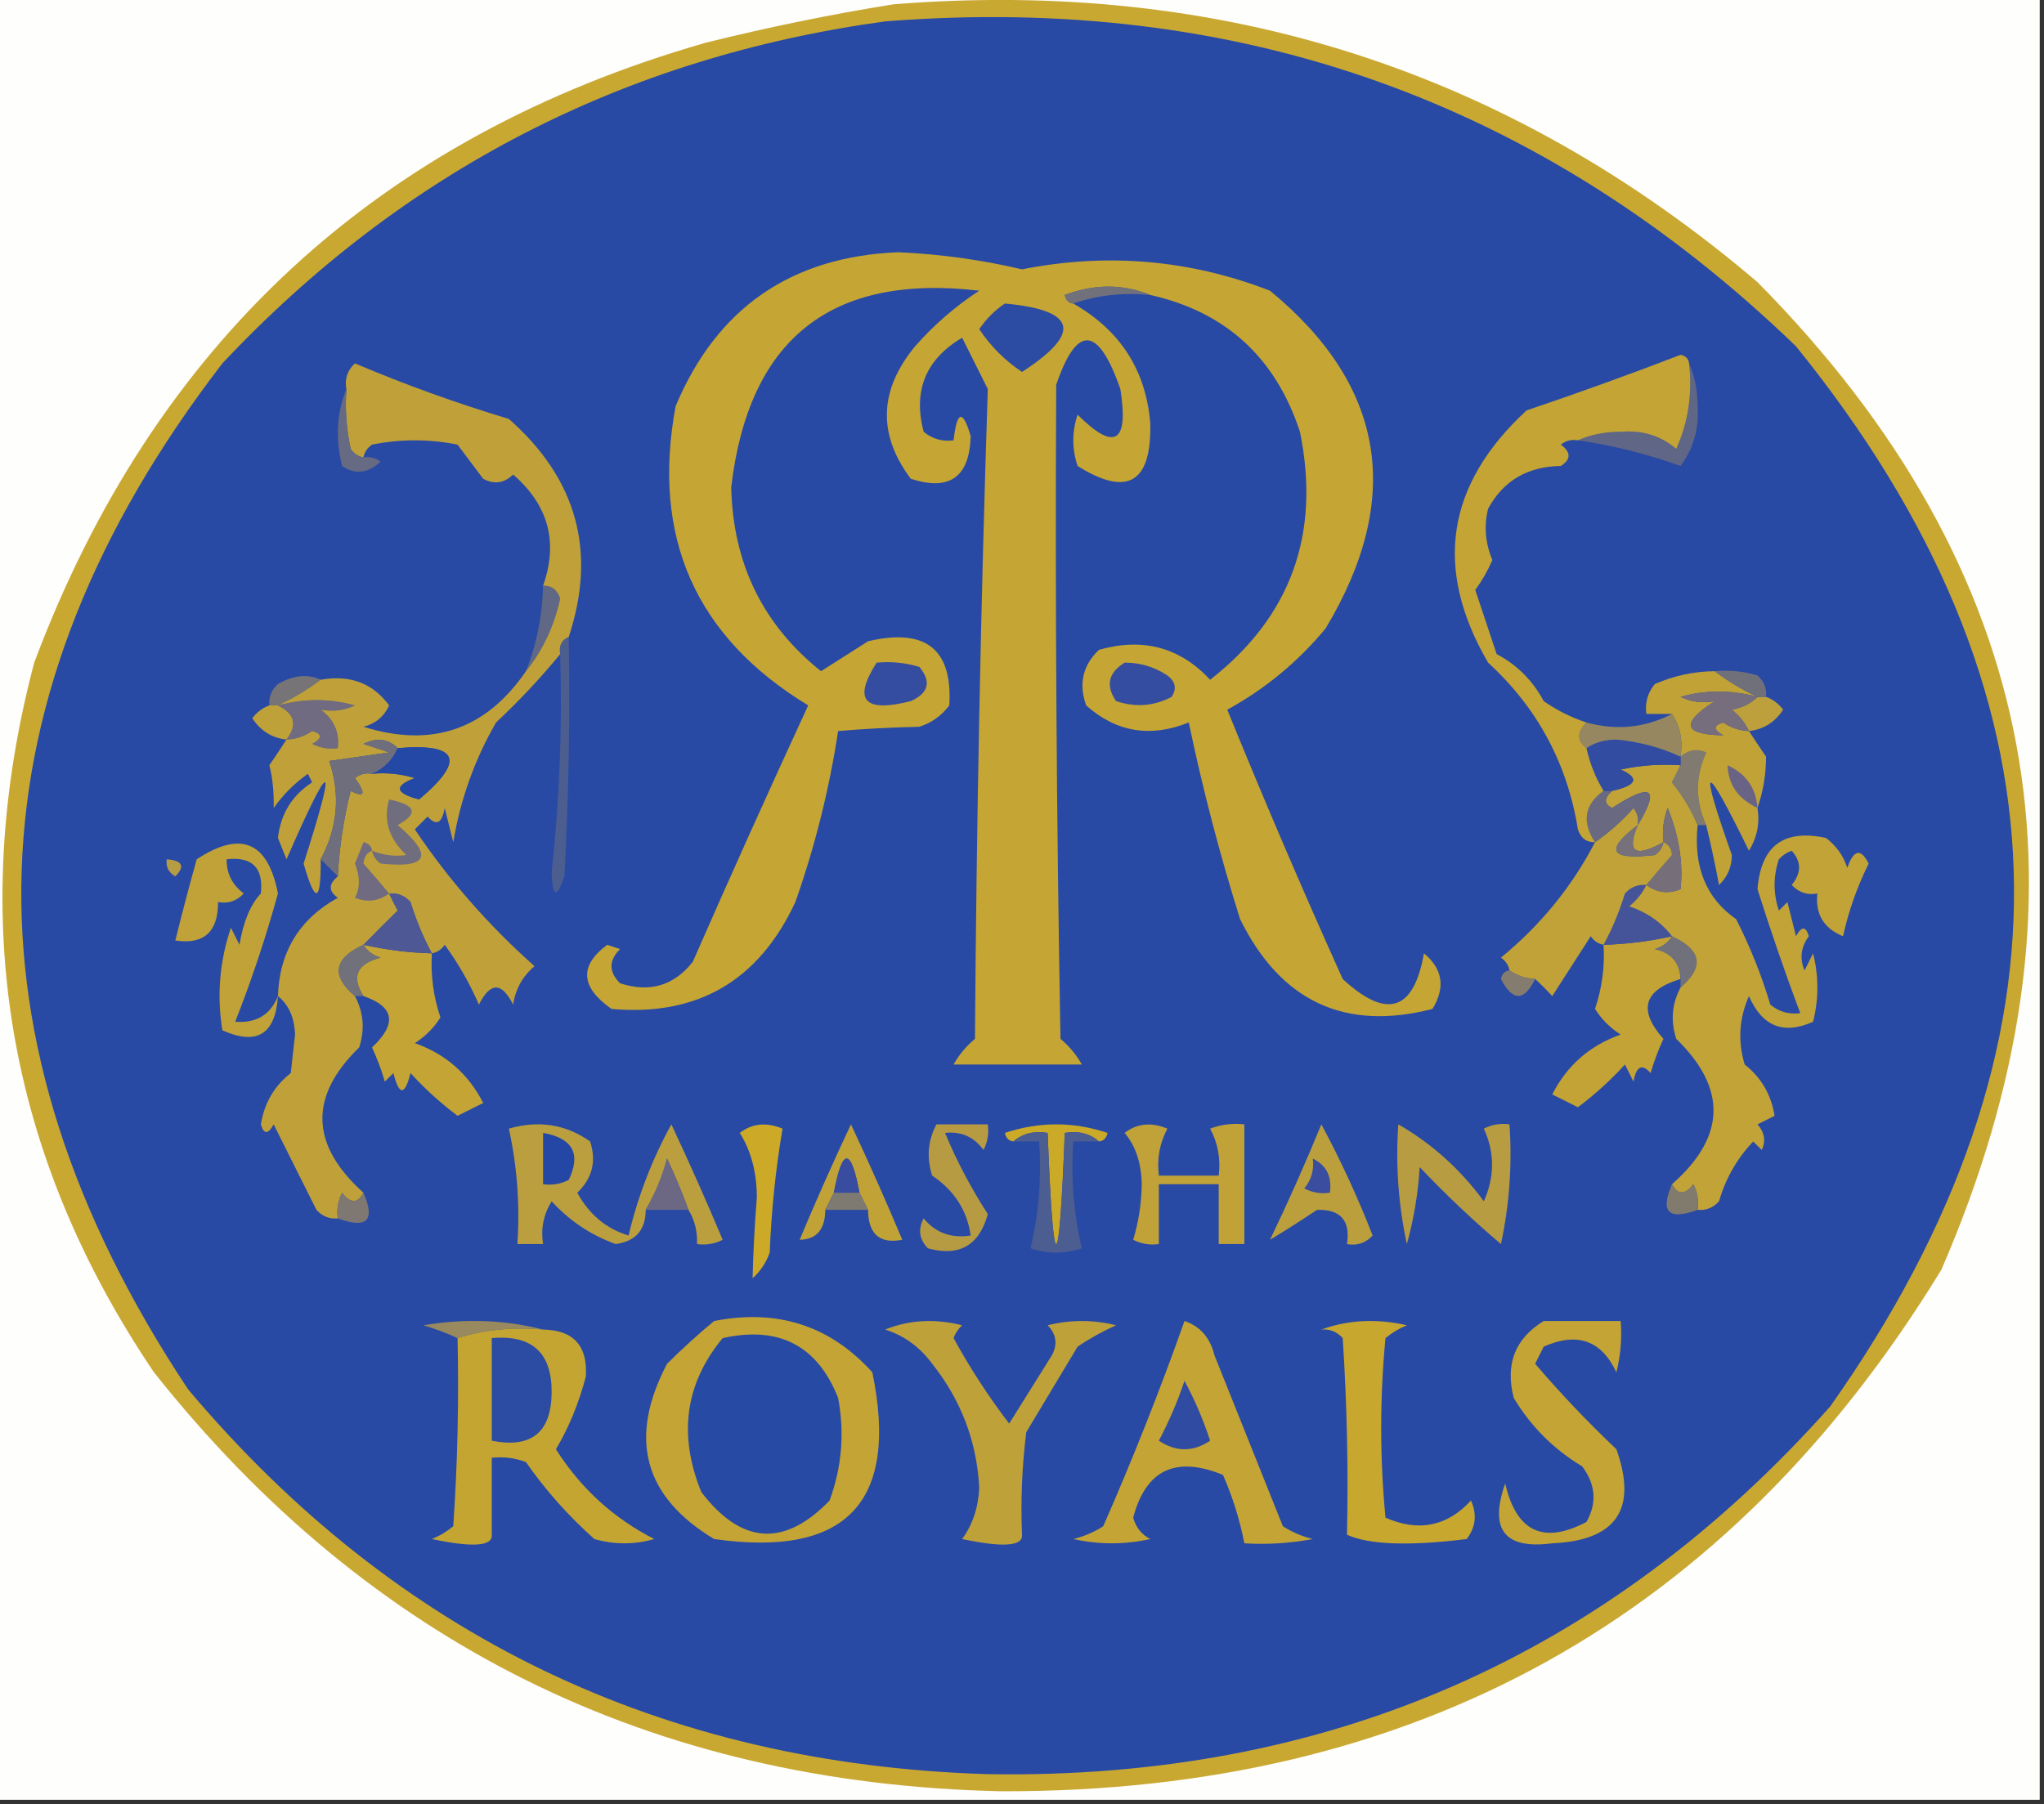 <?xml version="1.0" encoding="UTF-8"?>
<!DOCTYPE svg PUBLIC "-//W3C//DTD SVG 1.1//EN" "http://www.w3.org/Graphics/SVG/1.1/DTD/svg11.dtd">
<svg xmlns="http://www.w3.org/2000/svg" version="1.1" width="239px" height="211px" style="shape-rendering:geometricPrecision; text-rendering:geometricPrecision; image-rendering:optimizeQuality; fill-rule:evenodd; clip-rule:evenodd" xmlns:xlink="http://www.w3.org/1999/xlink">
<rect width="100%" height="100%" fill="#333333" stroke="none"/>
<g><path style="opacity:1" fill="#fefefd" d="M -0.5,-0.5 C 79.167,-0.5 158.833,-0.5 238.5,-0.5C 238.5,69.833 238.5,140.167 238.5,210.5C 158.833,210.5 79.167,210.5 -0.5,210.5C -0.5,140.167 -0.5,69.833 -0.5,-0.5 Z"/></g>
<g><path style="opacity:1" fill="#c9a832" d="M 104.5,0.5 C 142.817,-2.559 176.484,8.274 205.5,33C 238.678,66.557 245.844,105.057 227,148.5C 202.071,189.312 165.404,209.645 117,209.5C 76.18,208.589 43.18,192.256 18,160.5C 0.786,135.015 -3.88,107.348 4,77.5C 17.987,40.181 44.154,16.014 82.5,5C 89.905,3.16 97.239,1.66 104.5,0.5 Z"/></g>
<g><path style="opacity:1" fill="#284aa4" d="M 103.5,2.5 C 144.876,-0.767 180.376,11.899 210,40.5C 242.608,80.782 243.941,122.116 214,164.5C 187.927,193.819 155.093,208.153 115.5,207.5C 77.457,206.342 46.29,191.342 22,162.5C -5.284,121.44 -3.951,81.44 26,42.5C 47.124,20.021 72.958,6.688 103.5,2.5 Z"/></g>
<g><path style="opacity:1" fill="#c4a434" d="M 42.5,110.5 C 45.127,111.092 47.794,111.425 50.5,111.5C 50.344,114.066 50.678,116.566 51.5,119C 50.728,120.221 49.728,121.221 48.5,122C 52.106,123.274 54.773,125.607 56.5,129C 55.5,129.5 54.5,130 53.5,130.5C 51.491,128.99 49.658,127.323 48,125.5C 47.333,128.167 46.667,128.167 46,125.5C 45.667,125.833 45.333,126.167 45,126.5C 44.598,125.128 44.098,123.795 43.5,122.5C 46.455,119.736 46.121,117.736 42.5,116.5C 41.048,114.226 41.715,112.726 44.5,112C 43.584,111.722 42.917,111.222 42.5,110.5 Z"/></g>
<g><path style="opacity:1" fill="#c3a335" d="M 195.5,109.5 C 195.082,110.222 194.416,110.722 193.5,111C 195.426,111.422 196.426,112.589 196.5,114.5C 192.176,115.804 191.51,118.137 194.5,121.5C 193.902,122.795 193.402,124.128 193,125.5C 191.984,124.366 191.317,124.699 191,126.5C 190.667,125.833 190.333,125.167 190,124.5C 188.342,126.323 186.509,127.99 184.5,129.5C 183.5,129 182.5,128.5 181.5,128C 183.227,124.607 185.894,122.274 189.5,121C 188.272,120.221 187.272,119.221 186.5,118C 187.322,115.566 187.656,113.066 187.5,110.5C 190.206,110.425 192.873,110.092 195.5,109.5 Z"/></g>
<g><path style="opacity:1" fill="#70717a" d="M 195.5,109.5 C 198.982,111.095 199.315,113.095 196.5,115.5C 196.5,115.167 196.5,114.833 196.5,114.5C 196.426,112.589 195.426,111.422 193.5,111C 194.416,110.722 195.082,110.222 195.5,109.5 Z"/></g>
<g><path style="opacity:1" fill="#455499" d="M 192.5,103.5 C 192.047,104.458 191.381,105.292 190.5,106C 192.584,106.697 194.251,107.864 195.5,109.5C 192.873,110.092 190.206,110.425 187.5,110.5C 188.511,108.628 189.345,106.628 190,104.5C 190.671,103.748 191.504,103.414 192.5,103.5 Z"/></g>
<g><path style="opacity:1" fill="#c0a238" d="M 32.5,116.5 C 32.2,120.976 30.033,122.31 26,120.5C 25.342,116.428 25.675,112.428 27,108.5C 27.333,109.167 27.667,109.833 28,110.5C 28.457,107.78 29.291,105.78 30.5,104.5C 30.821,101.488 29.488,100.155 26.5,100.5C 26.48,102.143 27.147,103.476 28.5,104.5C 27.675,105.386 26.675,105.719 25.5,105.5C 25.505,109 23.838,110.5 20.5,110C 21.278,106.853 22.111,103.687 23,100.5C 28.156,97.098 31.323,98.432 32.5,104.5C 31.074,109.661 29.408,114.661 27.5,119.5C 29.959,119.69 31.625,118.69 32.5,116.5 Z"/></g>
<g><path style="opacity:1" fill="#c2a337" d="M 196.5,89.5 C 196.196,90.15 195.863,90.817 195.5,91.5C 196.793,93.103 197.793,94.769 198.5,96.5C 197.999,101.403 199.499,105.069 203,107.5C 204.637,110.717 205.97,114.05 207,117.5C 208.011,118.337 209.178,118.67 210.5,118.5C 208.726,113.767 207.059,108.934 205.5,104C 205.894,98.937 208.561,96.937 213.5,98C 214.701,98.903 215.535,100.069 216,101.5C 216.743,99.355 217.576,99.189 218.5,101C 217.158,103.694 216.158,106.527 215.5,109.5C 213.244,108.579 212.244,106.912 212.5,104.5C 211.325,104.719 210.325,104.386 209.5,103.5C 210.645,102.109 210.645,100.776 209.5,99.5C 208.914,99.709 208.414,100.043 208,100.5C 207.333,102.5 207.333,104.5 208,106.5C 208.333,106.167 208.667,105.833 209,105.5C 209.333,106.833 209.667,108.167 210,109.5C 210.654,108.304 211.154,108.304 211.5,109.5C 210.572,110.768 210.405,112.101 211,113.5C 211.333,112.833 211.667,112.167 212,111.5C 212.667,114.167 212.667,116.833 212,119.5C 208.549,121.053 206.049,120.053 204.5,116.5C 203.348,119.106 203.182,121.773 204,124.5C 205.924,126.009 207.091,128.009 207.5,130.5C 206.833,130.833 206.167,131.167 205.5,131.5C 206.326,132.451 206.492,133.451 206,134.5C 205.667,134.167 205.333,133.833 205,133.5C 203.111,135.483 201.778,137.816 201,140.5C 200.329,141.252 199.496,141.586 198.5,141.5C 198.649,140.448 198.483,139.448 198,138.5C 197.023,139.774 196.189,139.774 195.5,138.5C 201.804,132.973 201.971,127.306 196,121.5C 195.322,119.402 195.489,117.402 196.5,115.5C 199.315,113.095 198.982,111.095 195.5,109.5C 194.251,107.864 192.584,106.697 190.5,106C 191.381,105.292 192.047,104.458 192.5,103.5C 193.738,104.412 195.072,104.579 196.5,104C 196.83,100.934 196.33,97.767 195,94.5C 194.51,95.793 194.343,97.127 194.5,98.5C 191.163,100.354 190.163,99.687 191.5,96.5C 194.135,92.15 193.135,91.483 188.5,94.5C 187.537,94.03 187.537,93.364 188.5,92.5C 191.408,91.841 191.742,91.007 189.5,90C 191.81,89.503 194.143,89.337 196.5,89.5 Z"/></g>
<g><path style="opacity:1" fill="#766f7a" d="M 192.5,103.5 C 193.456,102.341 194.456,101.174 195.5,100C 195.43,99.235 195.097,98.735 194.5,98.5C 194.343,97.127 194.51,95.793 195,94.5C 196.33,97.767 196.83,100.934 196.5,104C 195.072,104.579 193.738,104.412 192.5,103.5 Z"/></g>
<g><path style="opacity:1" fill="#b69c42" d="M 19.5,100.5 C 21.337,100.639 21.67,101.306 20.5,102.5C 19.703,102.043 19.369,101.376 19.5,100.5 Z"/></g>
<g><path style="opacity:1" fill="#c0a239" d="M 191.5,96.5 C 187.582,99.458 188.249,100.625 193.5,100C 194.056,99.617 194.389,99.117 194.5,98.5C 195.097,98.735 195.43,99.235 195.5,100C 194.456,101.174 193.456,102.341 192.5,103.5C 191.504,103.414 190.671,103.748 190,104.5C 189.345,106.628 188.511,108.628 187.5,110.5C 186.883,110.389 186.383,110.056 186,109.5C 184.5,111.833 183,114.167 181.5,116.5C 180.818,115.757 180.151,115.091 179.5,114.5C 178.391,114.443 177.391,114.11 176.5,113.5C 176.389,112.883 176.056,112.383 175.5,112C 180.137,108.206 183.803,103.706 186.5,98.5C 188.129,97.375 189.629,96.041 191,94.5C 191.464,95.094 191.631,95.761 191.5,96.5 Z"/></g>
<g><path style="opacity:1" fill="#76717b" d="M 191.5,96.5 C 190.163,99.687 191.163,100.354 194.5,98.5C 194.389,99.117 194.056,99.617 193.5,100C 188.249,100.625 187.582,99.458 191.5,96.5 Z"/></g>
<g><path style="opacity:1" fill="#696a82" d="M 187.5,92.5 C 187.833,92.5 188.167,92.5 188.5,92.5C 187.537,93.364 187.537,94.03 188.5,94.5C 193.135,91.483 194.135,92.15 191.5,96.5C 191.631,95.761 191.464,95.094 191,94.5C 189.629,96.041 188.129,97.375 186.5,98.5C 184.938,96.099 185.271,94.099 187.5,92.5 Z"/></g>
<g><path style="opacity:1" fill="#807a70" d="M 199.5,96.5 C 199.167,96.5 198.833,96.5 198.5,96.5C 197.793,94.769 196.793,93.103 195.5,91.5C 195.863,90.817 196.196,90.15 196.5,89.5C 196.5,89.167 196.5,88.833 196.5,88.5C 197.423,87.697 198.423,87.53 199.5,88C 198.214,90.832 198.214,93.665 199.5,96.5 Z"/></g>
<g><path style="opacity:1" fill="#4c5d90" d="M 66.5,74.5 C 66.666,83.839 66.5,93.173 66,102.5C 65.094,105.121 64.594,104.954 64.5,102C 65.426,93.531 65.76,85.031 65.5,76.5C 65.328,75.508 65.662,74.842 66.5,74.5 Z"/></g>
<g><path style="opacity:1" fill="#c1a237" d="M 200.5,78.5 C 202.072,79.687 203.739,80.687 205.5,81.5C 202.446,80.679 199.446,80.679 196.5,81.5C 197.716,82.096 199.049,82.263 200.5,82C 196.47,84.596 196.804,85.929 201.5,86C 200.304,85.346 200.304,84.846 201.5,84.5C 202.417,85.127 203.417,85.461 204.5,85.5C 205.141,86.482 205.807,87.482 206.5,88.5C 206.502,90.537 206.168,92.537 205.5,94.5C 205.785,96.288 205.452,97.955 204.5,99.5C 199.227,88.712 198.561,88.879 202.5,100C 202.491,101.404 201.991,102.57 201,103.5C 200.56,101.134 200.06,98.801 199.5,96.5C 198.214,93.665 198.214,90.832 199.5,88C 198.423,87.53 197.423,87.697 196.5,88.5C 196.784,86.585 196.451,84.919 195.5,83.5C 194.5,83.5 193.5,83.5 192.5,83.5C 192.33,82.178 192.663,81.011 193.5,80C 195.74,79.023 198.073,78.523 200.5,78.5 Z"/></g>
<g><path style="opacity:1" fill="#696485" d="M 205.5,94.5 C 203.243,93.438 202.077,91.772 202,89.5C 204.172,90.509 205.338,92.176 205.5,94.5 Z"/></g>
<g><path style="opacity:1" fill="#314ca1" d="M 196.5,88.5 C 196.5,88.833 196.5,89.167 196.5,89.5C 194.143,89.337 191.81,89.503 189.5,90C 191.742,91.007 191.408,91.841 188.5,92.5C 188.167,92.5 187.833,92.5 187.5,92.5C 186.559,90.951 185.893,89.284 185.5,87.5C 186.449,86.848 187.615,86.514 189,86.5C 191.635,86.739 194.135,87.406 196.5,88.5 Z"/></g>
<g><path style="opacity:1" fill="#968761" d="M 195.5,83.5 C 196.451,84.919 196.784,86.585 196.5,88.5C 194.135,87.406 191.635,86.739 189,86.5C 187.615,86.514 186.449,86.848 185.5,87.5C 184.375,86.652 184.375,85.652 185.5,84.5C 189.004,85.462 192.337,85.129 195.5,83.5 Z"/></g>
<g><path style="opacity:1" fill="#bfa13a" d="M 31.5,82.5 C 31.833,82.5 32.167,82.5 32.5,82.5C 34.493,83.472 34.826,84.805 33.5,86.5C 31.804,86.315 30.471,85.481 29.5,84C 30.044,83.283 30.711,82.783 31.5,82.5 Z"/></g>
<g><path style="opacity:1" fill="#bda03c" d="M 205.5,81.5 C 205.833,81.5 206.167,81.5 206.5,81.5C 207.289,81.783 207.956,82.283 208.5,83C 207.529,84.481 206.196,85.315 204.5,85.5C 204.047,84.542 203.381,83.708 202.5,83C 203.737,82.768 204.737,82.268 205.5,81.5 Z"/></g>
<g><path style="opacity:1" fill="#766e7c" d="M 205.5,81.5 C 204.737,82.268 203.737,82.768 202.5,83C 203.381,83.708 204.047,84.542 204.5,85.5C 203.417,85.461 202.417,85.127 201.5,84.5C 200.304,84.846 200.304,85.346 201.5,86C 196.804,85.929 196.47,84.596 200.5,82C 199.049,82.263 197.716,82.096 196.5,81.5C 199.446,80.679 202.446,80.679 205.5,81.5 Z"/></g>
<g><path style="opacity:1" fill="#706b80" d="M 33.5,86.5 C 34.826,84.805 34.493,83.472 32.5,82.5C 35.553,81.679 38.553,81.679 41.5,82.5C 40.284,83.096 38.951,83.263 37.5,83C 39.037,84.11 39.703,85.61 39.5,87.5C 38.448,87.65 37.448,87.483 36.5,87C 37.696,86.346 37.696,85.846 36.5,85.5C 35.583,86.127 34.583,86.461 33.5,86.5 Z"/></g>
<g><path style="opacity:1" fill="#767477" d="M 37.5,79.5 C 35.928,80.687 34.261,81.687 32.5,82.5C 32.167,82.5 31.833,82.5 31.5,82.5C 31.414,81.504 31.748,80.671 32.5,80C 34.299,78.964 35.966,78.797 37.5,79.5 Z"/></g>
<g><path style="opacity:1" fill="#70707b" d="M 200.5,78.5 C 202.199,78.34 203.866,78.507 205.5,79C 206.252,79.671 206.586,80.504 206.5,81.5C 206.167,81.5 205.833,81.5 205.5,81.5C 203.739,80.687 202.072,79.687 200.5,78.5 Z"/></g>
<g><path style="opacity:1" fill="#606885" d="M 63.5,68.5 C 64.497,68.47 65.164,68.97 65.5,70C 64.801,73.227 63.468,76.061 61.5,78.5C 62.758,75.306 63.424,71.973 63.5,68.5 Z"/></g>
<g><path style="opacity:1" fill="#c0a139" d="M 66.5,74.5 C 65.662,74.842 65.328,75.508 65.5,76.5C 63.233,79.271 60.733,81.938 58,84.5C 55.494,88.844 53.828,93.511 53,98.5C 52.667,97.167 52.333,95.833 52,94.5C 51.683,96.301 51.016,96.634 50,95.5C 49.5,96 49,96.5 48.5,97C 52.46,102.895 57.126,108.228 62.5,113C 61.107,114.171 60.273,115.671 60,117.5C 58.667,114.833 57.333,114.833 56,117.5C 54.92,115.004 53.586,112.67 52,110.5C 51.617,111.056 51.117,111.389 50.5,111.5C 49.489,109.628 48.655,107.628 48,105.5C 47.329,104.748 46.496,104.414 45.5,104.5C 45.804,105.15 46.137,105.817 46.5,106.5C 45.133,107.84 43.8,109.173 42.5,110.5C 39.018,112.095 38.685,114.095 41.5,116.5C 42.511,118.402 42.678,120.402 42,122.5C 36.1,128.232 36.267,133.898 42.5,139.5C 41.811,140.774 40.977,140.774 40,139.5C 39.517,140.448 39.35,141.448 39.5,142.5C 38.504,142.586 37.671,142.252 37,141.5C 35.333,138.167 33.667,134.833 32,131.5C 31.346,132.696 30.846,132.696 30.5,131.5C 30.909,129.009 32.076,127.009 34,125.5C 34.167,124 34.333,122.5 34.5,121C 34.431,119.014 33.765,117.514 32.5,116.5C 32.668,111.327 35.002,107.494 39.5,105C 38.402,104.23 38.402,103.397 39.5,102.5C 39.674,99.126 40.174,95.793 41,92.5C 42.666,93.34 42.833,92.84 41.5,91C 42.094,90.536 42.761,90.369 43.5,90.5C 45.199,90.34 46.866,90.507 48.5,91C 46.034,91.93 46.201,92.763 49,93.5C 54.465,88.897 53.632,86.897 46.5,87.5C 45.399,86.402 44.066,86.235 42.5,87C 43.5,87.333 44.5,87.667 45.5,88C 43.167,88.333 40.833,88.667 38.5,89C 39.819,92.946 39.486,96.779 37.5,100.5C 37.534,105.6 36.868,105.766 35.5,101C 39.492,88.498 38.825,88.331 33.5,100.5C 33.167,99.667 32.833,98.833 32.5,98C 32.817,95.188 34.151,93.021 36.5,91.5C 36.333,91.167 36.167,90.833 36,90.5C 34.43,91.614 33.097,92.947 32,94.5C 32.046,92.687 31.88,91.021 31.5,89.5C 32.193,88.482 32.859,87.482 33.5,86.5C 34.583,86.461 35.583,86.127 36.5,85.5C 37.696,85.846 37.696,86.346 36.5,87C 37.448,87.483 38.448,87.65 39.5,87.5C 39.703,85.61 39.037,84.11 37.5,83C 38.951,83.263 40.284,83.096 41.5,82.5C 38.553,81.679 35.553,81.679 32.5,82.5C 34.261,81.687 35.928,80.687 37.5,79.5C 40.916,78.894 43.582,79.894 45.5,82.5C 44.91,83.799 43.91,84.632 42.5,85C 50.486,87.508 56.82,85.341 61.5,78.5C 63.468,76.061 64.801,73.227 65.5,70C 65.164,68.97 64.497,68.47 63.5,68.5C 65.3,63.417 64.134,59.084 60,55.5C 58.95,56.517 57.784,56.684 56.5,56C 55.364,54.47 54.364,53.137 53.5,52C 50.167,51.333 46.833,51.333 43.5,52C 42.944,52.383 42.611,52.883 42.5,53.5C 41.883,53.389 41.383,53.056 41,52.5C 40.503,50.19 40.337,47.857 40.5,45.5C 40.281,44.325 40.614,43.325 41.5,42.5C 47.328,44.974 53.328,47.141 59.5,49C 67.466,56.017 69.8,64.517 66.5,74.5 Z"/></g>
<g><path style="opacity:1" fill="#71717b" d="M 42.5,110.5 C 42.917,111.222 43.584,111.722 44.5,112C 41.715,112.726 41.048,114.226 42.5,116.5C 42.167,116.5 41.833,116.5 41.5,116.5C 38.685,114.095 39.018,112.095 42.5,110.5 Z"/></g>
<g><path style="opacity:1" fill="#4e5895" d="M 45.5,104.5 C 46.496,104.414 47.329,104.748 48,105.5C 48.655,107.628 49.489,109.628 50.5,111.5C 47.794,111.425 45.127,111.092 42.5,110.5C 43.8,109.173 45.133,107.84 46.5,106.5C 46.137,105.817 45.804,105.15 45.5,104.5 Z"/></g>
<g><path style="opacity:1" fill="#706b80" d="M 43.5,99.5 C 42.903,99.735 42.57,100.235 42.5,101C 43.544,102.174 44.544,103.341 45.5,104.5C 44.262,105.412 42.928,105.579 41.5,105C 42.114,103.87 42.114,102.537 41.5,101C 41.833,100.167 42.167,99.333 42.5,98.5C 43.107,98.624 43.44,98.957 43.5,99.5 Z"/></g>
<g><path style="opacity:1" fill="#706e7e" d="M 43.5,99.5 C 44.847,100.028 46.181,100.195 47.5,100C 45.459,98.059 44.792,95.892 45.5,93.5C 48.648,94.14 48.981,95.14 46.5,96.5C 50.745,100.095 50.078,101.595 44.5,101C 43.944,100.617 43.611,100.117 43.5,99.5 Z"/></g>
<g><path style="opacity:1" fill="#6e6e7d" d="M 46.5,87.5 C 45.9,88.9 44.9,89.9 43.5,90.5C 42.761,90.369 42.094,90.536 41.5,91C 42.833,92.84 42.666,93.34 41,92.5C 40.174,95.793 39.674,99.126 39.5,102.5C 38.833,101.833 38.167,101.167 37.5,100.5C 39.486,96.779 39.819,92.946 38.5,89C 40.833,88.667 43.167,88.333 45.5,88C 44.5,87.667 43.5,87.333 42.5,87C 44.066,86.235 45.399,86.402 46.5,87.5 Z"/></g>
<g><path style="opacity:1" fill="#2448a5" d="M 46.5,87.5 C 53.632,86.897 54.465,88.897 49,93.5C 46.201,92.763 46.034,91.93 48.5,91C 46.866,90.507 45.199,90.34 43.5,90.5C 44.9,89.9 45.9,88.9 46.5,87.5 Z"/></g>
<g><path style="opacity:1" fill="#666a82" d="M 40.5,45.5 C 40.337,47.857 40.503,50.19 41,52.5C 41.383,53.056 41.883,53.389 42.5,53.5C 43.239,53.369 43.906,53.536 44.5,54C 43.007,55.368 41.507,55.535 40,54.5C 39.196,51.303 39.362,48.303 40.5,45.5 Z"/></g>
<g><path style="opacity:1" fill="#5f6686" d="M 197.5,42.5 C 198.16,43.964 198.493,45.631 198.5,47.5C 198.679,50.131 198.013,52.465 196.5,54.5C 192.496,53.07 188.496,52.07 184.5,51.5C 185.964,50.84 187.631,50.507 189.5,50.5C 192.011,50.288 194.178,50.955 196,52.5C 197.405,49.381 197.905,46.048 197.5,42.5 Z"/></g>
<g><path style="opacity:1" fill="#c3a435" d="M 197.5,42.5 C 197.905,46.048 197.405,49.381 196,52.5C 194.178,50.955 192.011,50.288 189.5,50.5C 187.631,50.507 185.964,50.84 184.5,51.5C 183.761,51.369 183.094,51.536 182.5,52C 183.711,52.893 183.711,53.726 182.5,54.5C 178.614,54.552 175.781,56.218 174,59.5C 173.502,61.527 173.669,63.527 174.5,65.5C 173.963,66.741 173.296,67.908 172.5,69C 173.333,71.5 174.167,74 175,76.5C 177.386,77.763 179.219,79.597 180.5,82C 182.078,83.094 183.745,83.928 185.5,84.5C 184.375,85.652 184.375,86.652 185.5,87.5C 185.893,89.284 186.559,90.951 187.5,92.5C 185.271,94.099 184.938,96.099 186.5,98.5C 185.503,98.53 184.836,98.03 184.5,97C 183.261,89.286 179.761,82.786 174,77.5C 167.597,66.507 169.097,56.674 178.5,48C 184.597,45.938 190.597,43.772 196.5,41.5C 197.107,41.624 197.44,41.957 197.5,42.5 Z"/></g>
<g><path style="opacity:1" fill="#c5a533" d="M 134.5,34.5 C 131.313,33.194 127.98,33.194 124.5,34.5C 124.624,35.107 124.957,35.44 125.5,35.5C 130.991,38.641 133.991,43.307 134.5,49.5C 134.657,56.487 131.823,58.154 126,54.5C 125.333,52.5 125.333,50.5 126,48.5C 130.333,52.818 131.999,51.818 131,45.5C 128.42,38.077 125.92,37.91 123.5,45C 123.369,70.395 123.536,95.895 124,121.5C 125.022,122.354 125.855,123.354 126.5,124.5C 121.5,124.5 116.5,124.5 111.5,124.5C 112.145,123.354 112.978,122.354 114,121.5C 114.176,96.124 114.676,70.791 115.5,45.5C 114.498,43.49 113.498,41.49 112.5,39.5C 108.238,42.026 106.738,45.693 108,50.5C 109.011,51.337 110.178,51.67 111.5,51.5C 111.899,48.012 112.566,47.846 113.5,51C 113.367,55.804 111.033,57.471 106.5,56C 102.605,50.806 102.771,45.639 107,40.5C 109.22,37.979 111.72,35.812 114.5,34C 97.196,31.966 87.529,39.633 85.5,57C 85.703,65.904 89.203,73.071 96,78.5C 97.823,77.349 99.656,76.182 101.5,75C 108.235,73.416 111.401,75.916 111,82.5C 110.097,83.701 108.931,84.535 107.5,85C 104.225,85.07 101.058,85.237 98,85.5C 96.961,92.323 95.294,98.99 93,105.5C 88.706,114.727 81.539,118.894 71.5,118C 67.875,115.45 67.708,112.95 71,110.5C 71.5,110.667 72,110.833 72.5,111C 71.167,112.333 71.167,113.667 72.5,115C 75.956,116.123 78.79,115.29 81,112.5C 85.403,102.458 89.903,92.458 94.5,82.5C 81.323,74.493 76.156,62.826 79,47.5C 83.82,36.023 92.487,30.023 105,29.5C 109.895,29.712 114.728,30.379 119.5,31.5C 129.459,29.533 139.125,30.367 148.5,34C 161.979,45.096 164.145,58.263 155,73.5C 151.749,77.422 147.916,80.588 143.5,83C 147.809,93.599 152.309,104.099 157,114.5C 162.143,119.26 165.31,118.26 166.5,111.5C 168.694,113.315 169.028,115.482 167.5,118C 157.266,120.636 149.766,117.136 145,107.5C 142.617,99.912 140.617,92.245 139,84.5C 134.517,86.302 130.517,85.635 127,82.5C 126.104,79.975 126.604,77.808 128.5,76C 133.64,74.54 137.974,75.707 141.5,79.5C 150.939,72.127 154.439,62.461 152,50.5C 149.145,41.808 143.312,36.475 134.5,34.5 Z"/></g>
<g><path style="opacity:1" fill="#354da0" d="M 131.5,77.5 C 133.308,77.491 134.975,77.991 136.5,79C 137.451,79.718 137.617,80.551 137,81.5C 134.936,82.591 132.769,82.758 130.5,82C 129.257,80.184 129.59,78.684 131.5,77.5 Z"/></g>
<g><path style="opacity:1" fill="#344da0" d="M 102.5,77.5 C 104.199,77.34 105.866,77.507 107.5,78C 108.925,79.714 108.592,81.047 106.5,82C 101.036,83.39 99.703,81.89 102.5,77.5 Z"/></g>
<g><path style="opacity:1" fill="#2c4ba3" d="M 117.5,35.5 C 125.886,36.269 126.553,38.935 119.5,43.5C 117.5,42.167 115.833,40.5 114.5,38.5C 115.34,37.265 116.34,36.265 117.5,35.5 Z"/></g>
<g><path style="opacity:1" fill="#71717c" d="M 134.5,34.5 C 131.287,34.19 128.287,34.523 125.5,35.5C 124.957,35.44 124.624,35.107 124.5,34.5C 127.98,33.194 131.313,33.194 134.5,34.5 Z"/></g>
<g><path style="opacity:1" fill="#847c6e" d="M 176.5,113.5 C 177.391,114.11 178.391,114.443 179.5,114.5C 178.206,117.14 176.873,117.14 175.5,114.5C 175.624,113.893 175.957,113.56 176.5,113.5 Z"/></g>
<g><path style="opacity:1" fill="#cbaa27" d="M 128.5,133.5 C 127.432,132.566 126.099,132.232 124.5,132.5C 123.833,149.833 123.167,149.833 122.5,132.5C 120.901,132.232 119.568,132.566 118.5,133.5C 117.957,133.44 117.624,133.107 117.5,132.5C 121.5,131.167 125.5,131.167 129.5,132.5C 129.376,133.107 129.043,133.44 128.5,133.5 Z"/></g>
<g><path style="opacity:1" fill="#c0a238" d="M 131.5,132.5 C 132.946,131.387 134.613,131.22 136.5,132C 135.594,133.699 135.261,135.533 135.5,137.5C 137.833,137.5 140.167,137.5 142.5,137.5C 142.739,135.533 142.406,133.699 141.5,132C 142.793,131.51 144.127,131.343 145.5,131.5C 145.5,136.167 145.5,140.833 145.5,145.5C 144.5,145.5 143.5,145.5 142.5,145.5C 142.5,143.167 142.5,140.833 142.5,138.5C 140.167,138.5 137.833,138.5 135.5,138.5C 135.5,140.833 135.5,143.167 135.5,145.5C 134.448,145.649 133.448,145.483 132.5,145C 133.134,142.925 133.468,140.759 133.5,138.5C 133.461,136.048 132.794,134.048 131.5,132.5 Z"/></g>
<g><path style="opacity:1" fill="#bc9f3d" d="M 154.5,131.5 C 156.725,135.623 158.725,139.956 160.5,144.5C 159.675,145.386 158.675,145.719 157.5,145.5C 157.923,142.757 156.756,141.424 154,141.5C 152.037,142.806 150.203,143.972 148.5,145C 150.643,140.548 152.643,136.048 154.5,131.5 Z"/></g>
<g><path style="opacity:1" fill="#4c5d91" d="M 118.5,133.5 C 119.568,132.566 120.901,132.232 122.5,132.5C 123.167,149.833 123.833,149.833 124.5,132.5C 126.099,132.232 127.432,132.566 128.5,133.5C 127.5,133.5 126.5,133.5 125.5,133.5C 125.203,137.767 125.536,141.934 126.5,146C 124.5,146.667 122.5,146.667 120.5,146C 121.464,141.934 121.797,137.767 121.5,133.5C 120.5,133.5 119.5,133.5 118.5,133.5 Z"/></g>
<g><path style="opacity:1" fill="#ccaa28" d="M 86.5,132.5 C 87.946,131.387 89.613,131.22 91.5,132C 90.695,136.749 90.195,141.582 90,146.5C 89.581,147.672 88.915,148.672 88,149.5C 88.072,146.408 88.238,143.241 88.5,140C 88.475,137.071 87.809,134.571 86.5,132.5 Z"/></g>
<g><path style="opacity:1" fill="#b79b43" d="M 109.5,131.5 C 111.5,131.5 113.5,131.5 115.5,131.5C 115.649,132.552 115.483,133.552 115,134.5C 113.89,132.963 112.39,132.297 110.5,132.5C 111.83,135.712 113.496,138.879 115.5,142C 114.496,145.668 112.163,147.002 108.5,146C 107.483,144.951 107.316,143.784 108,142.5C 109.401,144.192 111.234,144.859 113.5,144.5C 113.082,141.561 111.582,139.228 109,137.5C 108.322,135.402 108.489,133.402 109.5,131.5 Z"/></g>
<g><path style="opacity:1" fill="#3a4d9f" d="M 153.5,135.5 C 155.104,136.287 155.771,137.62 155.5,139.5C 154.448,139.649 153.448,139.483 152.5,139C 153.337,137.989 153.67,136.822 153.5,135.5 Z"/></g>
<g><path style="opacity:1" fill="#c1a237" d="M 101.5,141.5 C 101.167,140.833 100.833,140.167 100.5,139.5C 99.5,134.167 98.5,134.167 97.5,139.5C 97.167,140.167 96.833,140.833 96.5,141.5C 96.478,143.8 95.478,144.967 93.5,145C 95.407,140.441 97.407,135.941 99.5,131.5C 101.599,135.966 103.599,140.466 105.5,145C 102.862,145.509 101.528,144.342 101.5,141.5 Z"/></g>
<g><path style="opacity:1" fill="#384ca0" d="M 100.5,139.5 C 99.5,139.5 98.5,139.5 97.5,139.5C 98.5,134.167 99.5,134.167 100.5,139.5 Z"/></g>
<g><path style="opacity:1" fill="#b89c42" d="M 163.5,131.5 C 167.441,133.772 170.775,136.772 173.5,140.5C 174.783,137.628 174.783,134.795 173.5,132C 174.448,131.517 175.448,131.351 176.5,131.5C 176.827,136.214 176.493,140.88 175.5,145.5C 172.182,142.683 169.015,139.683 166,136.5C 165.821,139.553 165.321,142.553 164.5,145.5C 163.507,140.88 163.173,136.214 163.5,131.5 Z"/></g>
<g><path style="opacity:1" fill="#7f7a71" d="M 97.5,139.5 C 98.5,139.5 99.5,139.5 100.5,139.5C 100.833,140.167 101.167,140.833 101.5,141.5C 99.833,141.5 98.167,141.5 96.5,141.5C 96.833,140.833 97.167,140.167 97.5,139.5 Z"/></g>
<g><path style="opacity:1" fill="#7f7872" d="M 42.5,139.5 C 43.915,142.752 42.915,143.752 39.5,142.5C 39.35,141.448 39.517,140.448 40,139.5C 40.977,140.774 41.811,140.774 42.5,139.5 Z"/></g>
<g><path style="opacity:1" fill="#817b6e" d="M 195.5,138.5 C 196.189,139.774 197.023,139.774 198,138.5C 198.483,139.448 198.649,140.448 198.5,141.5C 195.085,142.752 194.085,141.752 195.5,138.5 Z"/></g>
<g><path style="opacity:1" fill="#bb9f3e" d="M 80.5,141.5 C 79.772,139.488 78.938,137.488 78,135.5C 77.427,137.641 76.594,139.641 75.5,141.5C 75.494,143.844 74.327,145.178 72,145.5C 69.132,144.48 66.632,142.813 64.5,140.5C 63.548,142.045 63.215,143.712 63.5,145.5C 62.5,145.5 61.5,145.5 60.5,145.5C 60.8,140.901 60.467,136.401 59.5,132C 62.993,130.996 66.159,131.496 69,133.5C 69.756,135.809 69.256,137.809 67.5,139.5C 68.899,142.054 70.899,143.72 73.5,144.5C 74.571,139.958 76.237,135.624 78.5,131.5C 80.599,135.966 82.599,140.466 84.5,145C 83.552,145.483 82.552,145.649 81.5,145.5C 81.567,144.041 81.234,142.708 80.5,141.5 Z"/></g>
<g><path style="opacity:1" fill="#6c6883" d="M 80.5,141.5 C 78.833,141.5 77.167,141.5 75.5,141.5C 76.594,139.641 77.427,137.641 78,135.5C 78.938,137.488 79.772,139.488 80.5,141.5 Z"/></g>
<g><path style="opacity:1" fill="#2447a6" d="M 63.5,132.5 C 66.966,133.109 67.966,134.942 66.5,138C 65.552,138.483 64.552,138.649 63.5,138.5C 63.5,136.5 63.5,134.5 63.5,132.5 Z"/></g>
<g><path style="opacity:1" fill="#98895e" d="M 63.5,155.5 C 59.958,155.187 56.625,155.521 53.5,156.5C 52.234,155.91 50.901,155.41 49.5,155C 54.352,154.185 59.019,154.352 63.5,155.5 Z"/></g>
<g><path style="opacity:1" fill="#bfa13a" d="M 103.5,155.5 C 106.304,154.362 109.304,154.195 112.5,155C 112.043,155.414 111.709,155.914 111.5,156.5C 113.418,160.004 115.584,163.337 118,166.5C 119.667,163.833 121.333,161.167 123,158.5C 123.684,157.216 123.517,156.049 122.5,155C 125.167,154.333 127.833,154.333 130.5,155C 128.919,155.707 127.419,156.54 126,157.5C 124,160.833 122,164.167 120,167.5C 119.501,171.486 119.334,175.486 119.5,179.5C 119.621,180.843 117.288,181.01 112.5,180C 113.733,178.302 114.4,176.302 114.5,174C 114.218,168.599 112.385,163.766 109,159.5C 107.549,157.536 105.716,156.203 103.5,155.5 Z"/></g>
<g><path style="opacity:1" fill="#c3a435" d="M 138.5,154.5 C 140.335,155.122 141.502,156.456 142,158.5C 144.667,165.167 147.333,171.833 150,178.5C 151.067,179.191 152.234,179.691 153.5,180C 150.854,180.497 148.187,180.664 145.5,180.5C 144.969,177.763 144.136,175.096 143,172.5C 137.473,170.239 133.973,171.905 132.5,177.5C 132.818,178.647 133.484,179.481 134.5,180C 131.5,180.667 128.5,180.667 125.5,180C 126.766,179.691 127.933,179.191 129,178.5C 132.467,170.595 135.634,162.595 138.5,154.5 Z"/></g>
<g><path style="opacity:1" fill="#c8a72f" d="M 154.5,155.5 C 157.64,154.359 160.973,154.192 164.5,155C 163.584,155.374 162.75,155.874 162,156.5C 161.333,163.5 161.333,170.5 162,177.5C 165.863,179.199 169.196,178.532 172,175.5C 172.72,177.112 172.554,178.612 171.5,180C 164.756,180.836 160.089,180.67 157.5,179.5C 157.666,171.826 157.5,164.159 157,156.5C 156.329,155.748 155.496,155.414 154.5,155.5 Z"/></g>
<g><path style="opacity:1" fill="#c3a434" d="M 83.5,154.5 C 90.91,153.045 97.077,155.045 102,160.5C 105.137,175.698 98.97,182.198 83.5,180C 75.261,175.041 73.428,168.207 78,159.5C 79.812,157.7 81.645,156.033 83.5,154.5 Z"/></g>
<g><path style="opacity:1" fill="#274aa4" d="M 84.5,156.5 C 91.079,155.038 95.579,157.371 98,163.5C 98.767,167.594 98.434,171.594 97,175.5C 91.694,180.979 86.694,180.645 82,174.5C 79.281,167.811 80.115,161.811 84.5,156.5 Z"/></g>
<g><path style="opacity:1" fill="#c4a434" d="M 180.5,154.5 C 183.5,154.5 186.5,154.5 189.5,154.5C 189.662,156.527 189.495,158.527 189,160.5C 187.249,156.756 184.415,155.756 180.5,157.5C 180.167,158.167 179.833,158.833 179.5,159.5C 182.428,162.932 185.595,166.265 189,169.5C 191.494,176.504 188.994,180.17 181.5,180.5C 175.933,181.234 174.1,178.901 176,173.5C 177.297,179.153 180.464,180.653 185.5,178C 186.749,175.79 186.582,173.624 185,171.5C 181.667,169.5 179,166.833 177,163.5C 175.98,159.553 177.147,156.553 180.5,154.5 Z"/></g>
<g><path style="opacity:1" fill="#304ba2" d="M 138.5,161.5 C 139.67,163.65 140.67,165.984 141.5,168.5C 139.5,169.833 137.5,169.833 135.5,168.5C 136.702,166.22 137.702,163.886 138.5,161.5 Z"/></g>
<g><path style="opacity:1" fill="#c5a532" d="M 63.5,155.5 C 67.062,155.564 68.729,157.397 68.5,161C 67.681,164.117 66.515,166.95 65,169.5C 67.907,174.076 71.74,177.576 76.5,180C 74.167,180.667 71.833,180.667 69.5,180C 66.462,177.297 63.795,174.297 61.5,171C 60.207,170.51 58.873,170.343 57.5,170.5C 57.5,173.5 57.5,176.5 57.5,179.5C 57.621,180.843 55.288,181.01 50.5,180C 51.416,179.626 52.25,179.126 53,178.5C 53.5,171.174 53.666,163.841 53.5,156.5C 56.625,155.521 59.958,155.187 63.5,155.5 Z"/></g>
<g><path style="opacity:1" fill="#2c4ba3" d="M 57.5,156.5 C 62.248,156.081 64.581,158.248 64.5,163C 64.418,167.575 62.085,169.408 57.5,168.5C 57.5,164.5 57.5,160.5 57.5,156.5 Z"/></g>
</svg>
